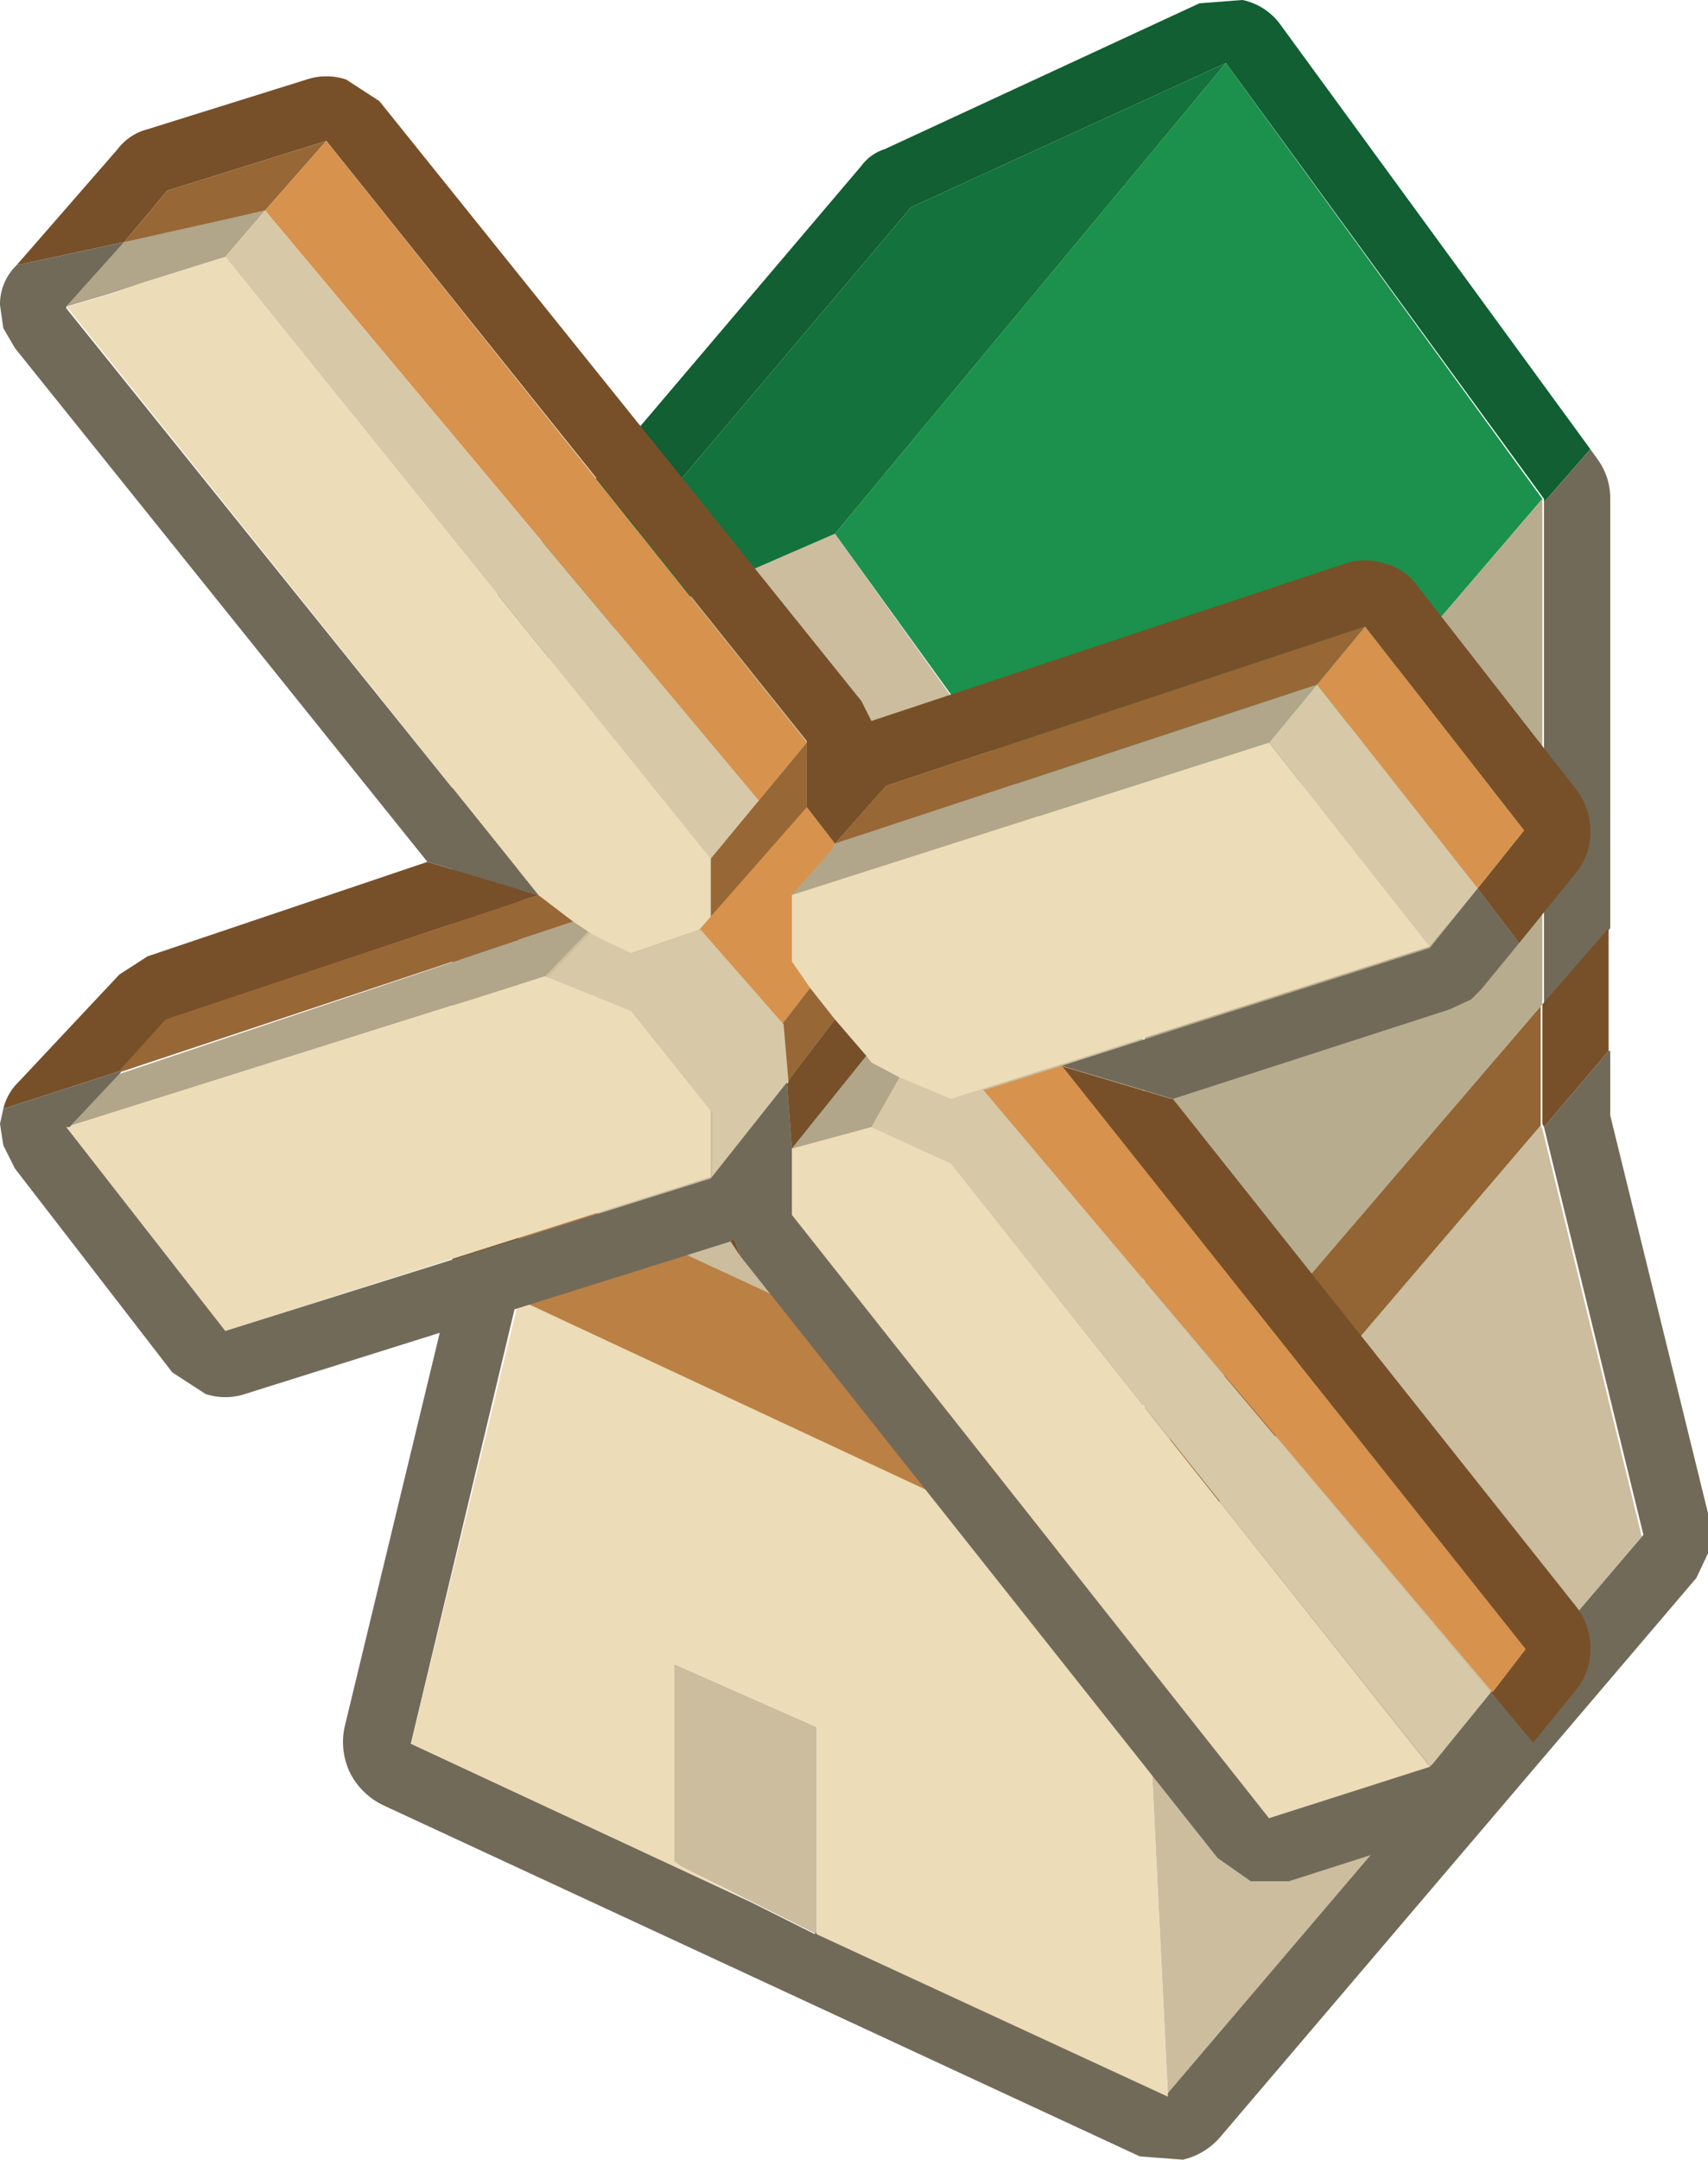 <svg xmlns="http://www.w3.org/2000/svg" viewBox="0 0 51.55 65.15"><defs><style>.cls-1{fill:#115f32;}.cls-2{fill:#cbbd9e;}.cls-3{fill:#1b914d;}.cls-4{fill:#726a59;}.cls-5{fill:#ecdcb8;}.cls-6{fill:#775029;}.cls-7{fill:#bb8044;}.cls-8{fill:#936434;}.cls-9{fill:#14723c;}.cls-10{fill:#b8ac8f;}.cls-11{fill:#986736;}.cls-12{fill:#d7924e;}.cls-13{fill:#b1a58a;}.cls-14{fill:#d7c8a7;}</style></defs><title>agriculture</title><g id="Layer_2" data-name="Layer 2"><g id="Layer_1-2" data-name="Layer 1"><path class="cls-1" d="M13.65,21.15v-.9a1.89,1.89,0,0,1,.5-1.3L26,5a1.39,1.39,0,0,1,.7-.5L36.2.1,37.5,0a1.89,1.89,0,0,1,1.15.75L48,13.55l-1.4,1.6v-.1L37,1.9,27.5,6.25l-11.85,14v.05l-2,.85"/><path class="cls-2" d="M15.65,20.3v-.05L25.2,16.1l9.3,13v15.2L15.65,35.5V20.3m7,37.05L20.55,56.3l-.2-.15V50.2l4.3,1.9v6.25l-2-1M35.25,63.2,34.5,48l12-14.05.05.1,3,12.3L35.25,63.2"/><path class="cls-3" d="M37,1.9l9.55,13.15-12,14L25.2,16.1,37,1.9"/><path class="cls-4" d="M48,13.55l.25.35a2,2,0,0,1,.35,1.15V28l-2,2.3V15.15l1.4-1.6m.6,18.15v1.95l3,12.2v.9l-.4.85L36.8,64.5a2.11,2.11,0,0,1-1.1.65l-1.3-.1L11.55,54.45a2.18,2.18,0,0,1-1-1,2.15,2.15,0,0,1-.15-1.35l3.2-13.25v-.55l2,.9L12.4,52.6l10.2,4.75,2,1V58.3l10.6,4.9L49.6,46.3,46.6,34l1.95-2.3m-34.9,2.85V21.15l2-.85V35.5l-2-1"/><path class="cls-5" d="M15.65,39.25v-.1L34.5,48l.75,15.25-10.6-4.9V52.1l-4.3-1.9v5.95l.2.15,2.05,1.05L12.4,52.6l3.25-13.35"/><path class="cls-6" d="M15.65,39.25l-2-.9v-3.8l2,1v3.75M48.55,28v3.7L46.6,34l-.05-.1V30.3l2-2.3"/><path class="cls-7" d="M15.65,39.15V35.5L34.5,44.25V48l-18.85-8.8"/><path class="cls-8" d="M34.5,48v-3.7l12-13.95v3.6L34.5,48"/><path class="cls-9" d="M15.65,20.25l11.85-14L37,1.9,25.2,16.1l-9.55,4.15"/><path class="cls-10" d="M46.55,15.05V30.3l-12,14V29.05l12-14"/><path class="cls-6" d="M44.6,26.8,46,25.05,41.2,18.9,26.75,23.7,25.2,25.45l-.85-1.1v-2L9.85,4.25l-4.8,1.5L3.75,7.3.5,8V8l3.05-3.5a1.64,1.64,0,0,1,.9-.6l4.8-1.5a1.89,1.89,0,0,1,1.2,0l1,.65L26,21.15l.3.6L40.6,17a1.89,1.89,0,0,1,1.2,0,1.73,1.73,0,0,1,1,.7l4.8,6.15A2.05,2.05,0,0,1,48,25.1a1.92,1.92,0,0,1-.45,1.25l-1.7,2.1L44.6,26.8m-9.2,6.35L47.6,48.5a2.05,2.05,0,0,1,.4,1.25A1.92,1.92,0,0,1,47.55,51l-1.3,1.6L45,51.05h0l1-1.3-14-17.6,3.35,1m-13,4.75-.3-.45.1-.1.2.55M.1,33.45a1.65,1.65,0,0,1,.45-.8L3.6,29.4l.85-.55L12.9,26l3.35,1L5.05,30.75,3.65,32.3.1,33.45m25.1-2.7.95,1.1-2.25,2.8-.15-2,1.45-1.9"/><path class="cls-11" d="M25.2,30.75l-1.45,1.9L23.6,30.9l.85-1.1.75.95M3.75,7.3l1.3-1.55,4.8-1.5L8,6.35l-4.25,1m20.6,15.1v2l-2.9,3.3V25.9l1.45-1.75,1.45-1.75m.85,3.05,1.55-1.75L41.2,18.9l-1.45,1.75L25.2,25.45M16.25,27l1.05.8L3.6,32.35l0-.05,1.4-1.55L16.25,27"/><path class="cls-12" d="M9.85,4.25,24.35,22.4,22.9,24.15,8,6.35l1.85-2.1m14.5,20.1.85,1.1-.1.2L23.9,27v2l.55.8-.85,1.1-2.5-2.85.35-.4,2.9-3.3M41.2,18.9,46,25.05,44.6,26.8l-4.85-6.15L41.2,18.9m-11.55,14,2.4-.75v0l14,17.6-1,1.3L29.65,32.85"/><path class="cls-13" d="M23.9,27l1.2-1.35.1-.2,14.55-4.8L38.3,22.4,23.9,27m2.25,4.85.15.2.85.45L26.3,34l-2.4.65,2.25-2.8M8,6.35,6.8,7.75,4.4,8.5l-.6.2-.45.15L2,9.25,3.75,7.3,8,6.35M17.3,27.8l.45.3-1.3,1.35L2,34l.1,0,1.5-1.6L17.3,27.8"/><path class="cls-14" d="M43.15,28.55,38.3,22.4l1.45-1.75L44.6,26.8l-1.45,1.75m-16,3.95,1.55.65.95-.3L45,51.05h0l-1.7,2.15-.1.1L28.7,35.1,26.3,34l.85-1.5M6.8,7.75,8,6.35l14.9,17.8L21.45,25.9,6.8,7.75m11,20.35.25.15.3.15.75.35,2.05-.7,2.5,2.85.15,1.75-2.3,2.9v-2l-2.4-3-2.6-1.05,1.3-1.35"/><path class="cls-5" d="M38.3,22.4l4.85,6.15L32.05,32.1l-2.4.75-.95.3-1.55-.65-.85-.45-.15-.2-.95-1.1-.75-.95L23.9,29V27l14.4-4.6M6.8,7.75,21.45,25.9v1.75l-.35.4-2.05.7-.75-.35-.3-.15-.25-.15-.45-.3L16.25,27,2.05,9.3l0-.05,1.35-.4L3.8,8.7l.6-.2,2.4-.75m9.65,21.7,2.6,1.05,2.4,3v2L6.8,40.15,2,34l14.45-4.55M43.15,53.3,38.3,54.85,23.9,36.65v-2L26.3,34l2.4,1.1L43.15,53.3"/><path class="cls-4" d="M43.15,53.3l.1-.1L45,51.05l1.3,1.55L44.7,54.55l-.2.25-.75.4L38.9,56.75l-1.15,0-1-.7L22.35,37.9l-.2-.55-.1.1L7.4,42.05a1.89,1.89,0,0,1-1.2,0l-1-.65L.45,35.25l-.35-.7L0,33.9l.1-.45L3.65,32.3l0,.05L2.1,34,2,34l4.8,6.15,14.65-4.6,2.3-2.9.15,2v2l14.4,18.2,4.85-1.55M.5,8l3.25-.7L2,9.25l0,.05L16.25,27,12.9,26,.45,10.5.1,9.9,0,9.2A1.64,1.64,0,0,1,.5,8M44.6,26.8l1.25,1.65-1.15,1.4-.3.3-.65.3-8.35,2.7-3.35-1v0l11.1-3.55L44.6,26.8"/></g></g></svg>